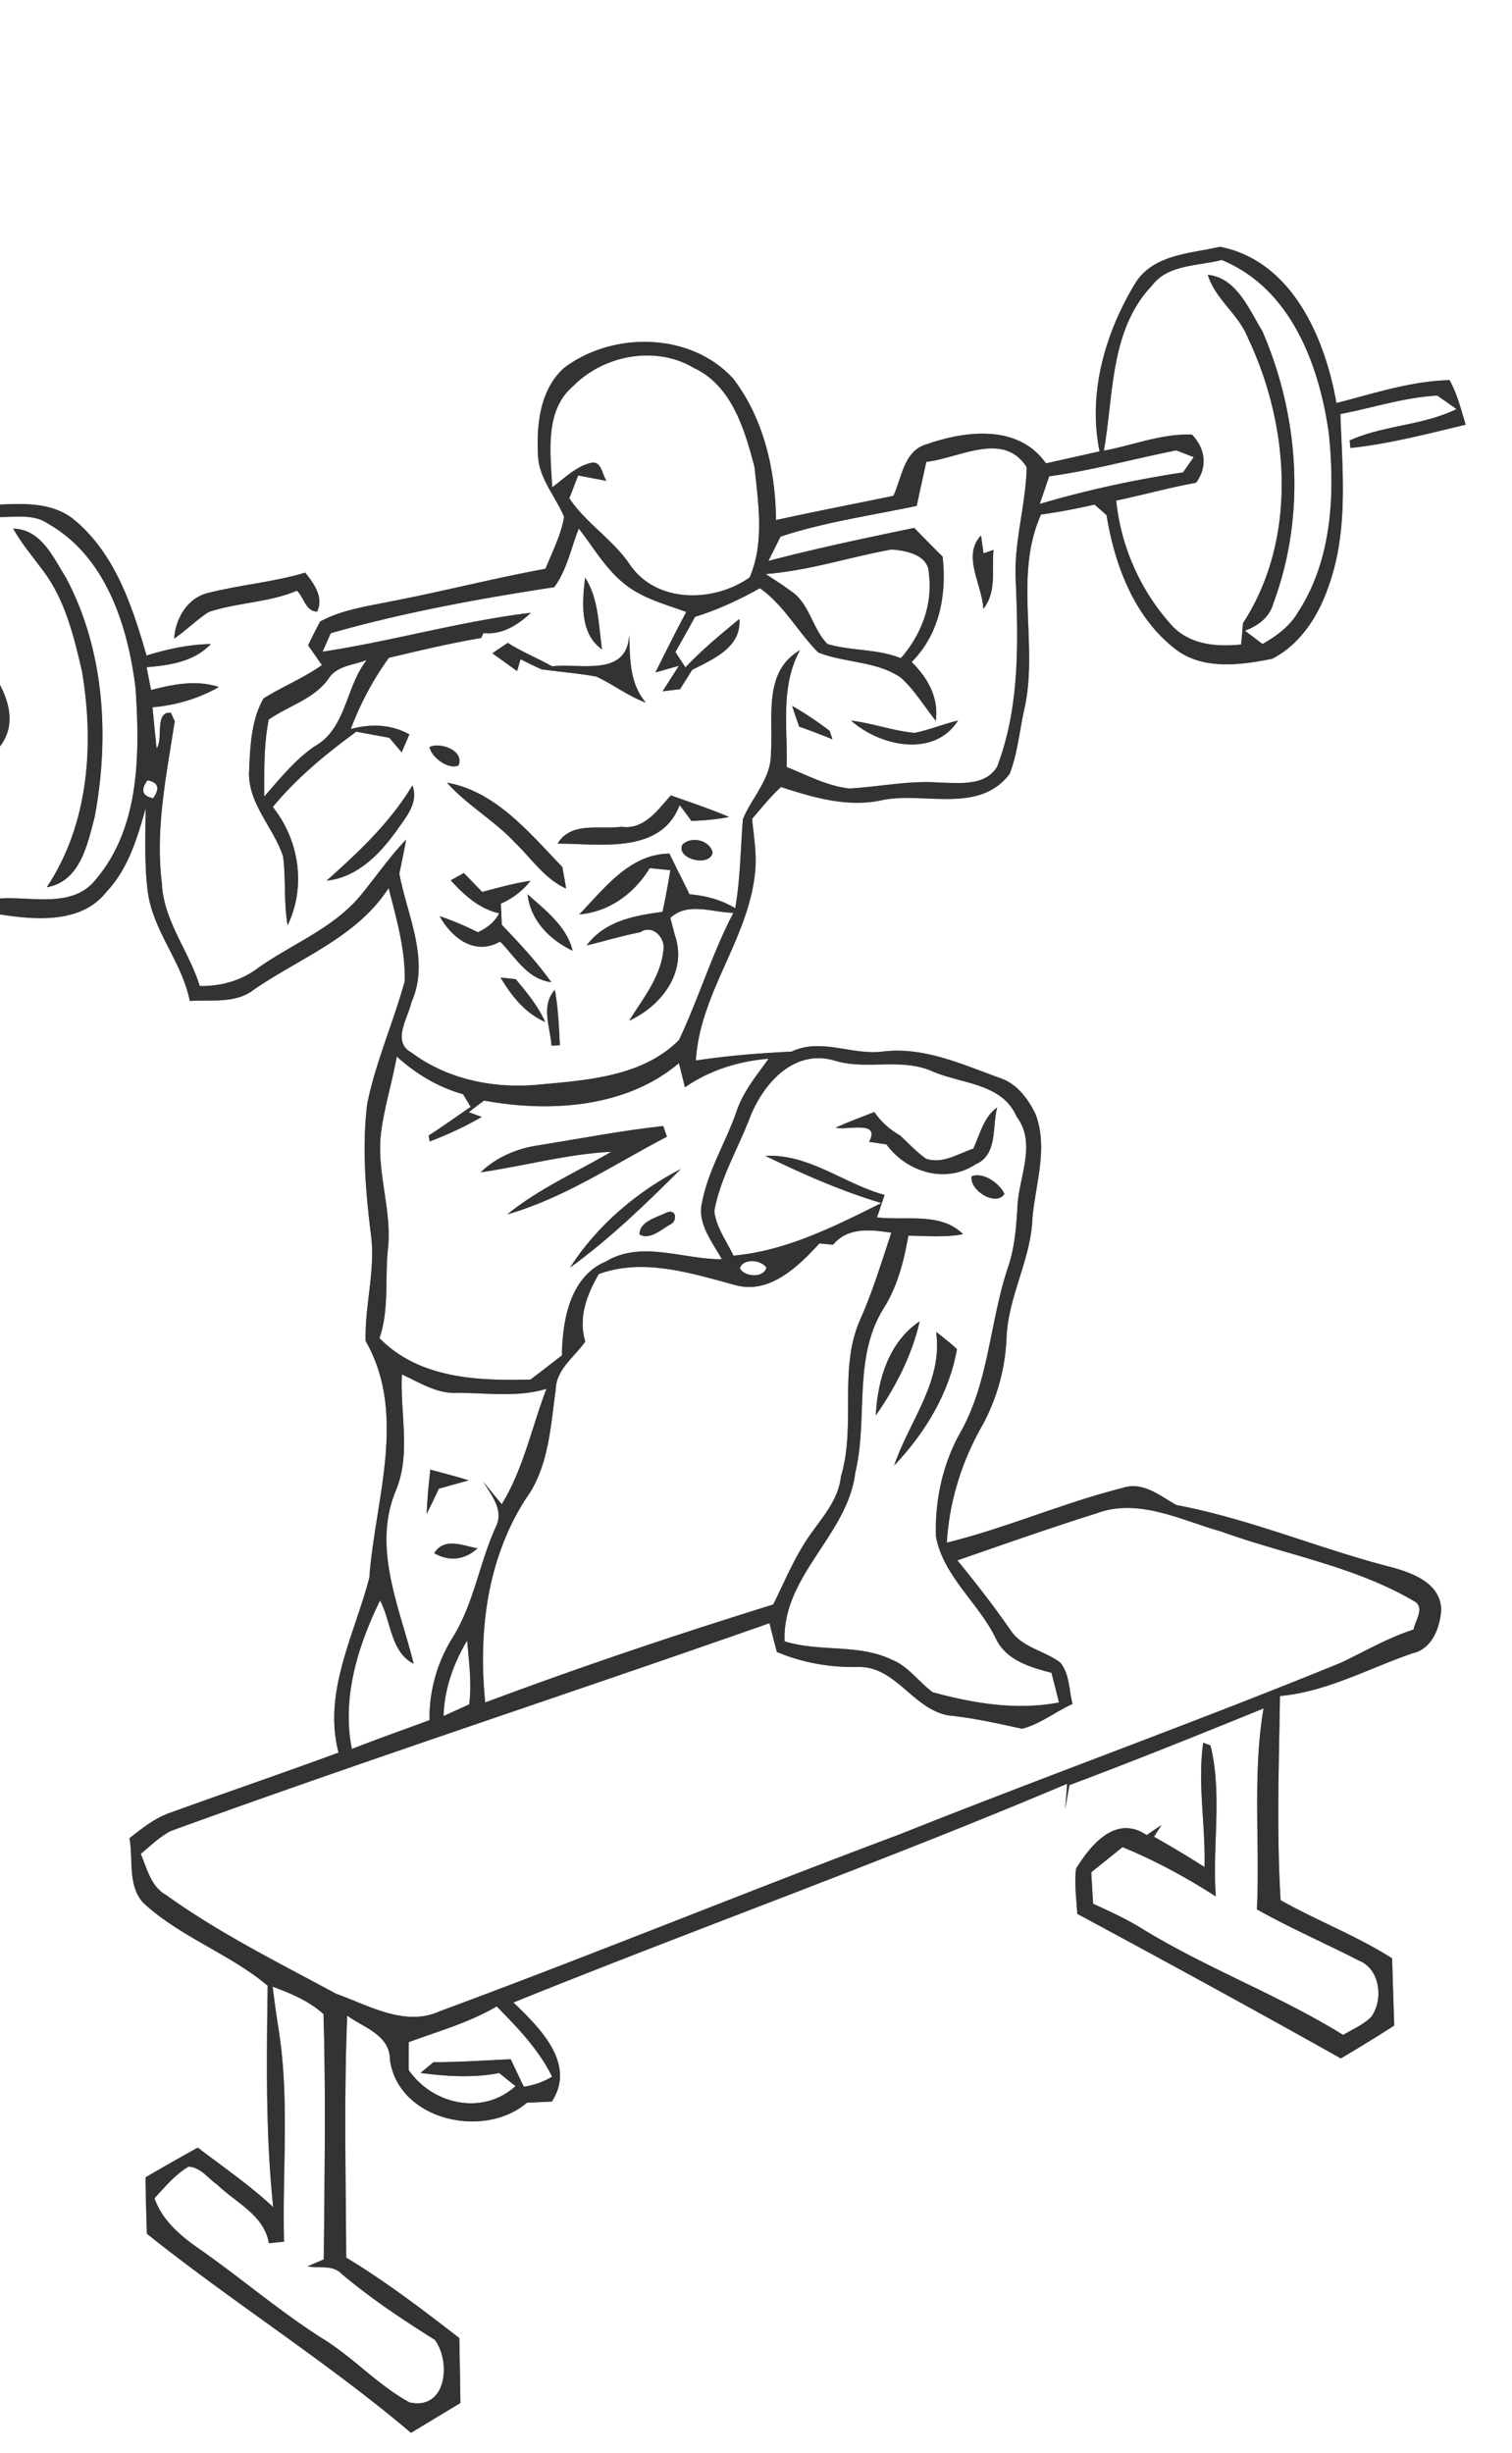 <svg width="185pt" height="400" viewBox="0 0 185 300" xmlns="http://www.w3.org/2000/svg"><rect x="0" y="0" width="185" height="300" fill="#808080" stroke="none"/><g fill="#FFF"><path d="M0 0h185v300H0V111.83c4.37.69 9.99 1.14 13.03-2.77 2.66-2.8 3.78-6.59 4.79-10.21-.02 3.41-.17 6.83.26 10.22.66 4.84 4.21 8.59 5.14 13.35 2.6-.19 5.53.35 7.76-1.33 5.69-3.95 12.64-6.41 16.57-12.48.95 3.72 2.06 7.51 1.97 11.39-1.39 5.03-3.54 9.86-4.59 14.99-.65 5.34-.2 10.72.46 16.03.57 4.35-.78 8.65-.65 12.99 5.13 8.99 1.15 19.38.45 28.93-1.81 7-5.7 13.96-3.77 21.4-6.78 2.5-13.62 4.83-20.42 7.29-1.95.64-3.57 1.93-5.16 3.18.48 2.6-.24 5.7 1.64 7.85 4.5 4.21 10.6 6.26 15.27 10.19-.12 9.02-.27 18.09.68 27.08-2.87-2.69-6.11-4.9-9.23-7.28-2.14 1.18-4.27 2.4-6.39 3.63.01 2.3.1 4.59.16 6.9 10.54 8.42 22.02 15.63 32.32 24.35 2.01-1.22 4.03-2.43 6.04-3.65-.03-2.65-.08-5.3-.13-7.94-4.48-3.47-8.99-6.91-13.84-9.84-.05-9.86-.28-19.74.12-29.59 2.03 1.46 5.25 2.38 5.23 5.41 1.04 7.38 11.49 9.75 16.76 5.24.76-.04 2.28-.11 3.05-.14 3.03-4.65-1.53-9.07-4.7-12.12 22.51-9.09 45.39-17.29 67.75-26.75l-.24 3.1.51-2.93c7.97-2.99 15.87-6.17 23.76-9.38-1.37 8.12-.43 16.38-.81 24.57 4.05 2.28 8.32 4.13 12.45 6.25 2.62 1.02 3.05 4.73 1.57 6.86-.97 1-2.29 1.54-3.47 2.25-7.84-4.86-16.54-8.08-24.41-12.88-1.96-1.23-4.07-2.21-6.18-3.16-.08-1.29-.16-2.57-.23-3.85 1.27-1.03 2.55-2.05 3.83-3.08 3.99 1.64 7.79 3.7 11.41 6.03-.45-6.13.82-12.49-.65-18.47-.23-.08-.67-.25-.89-.33-.72 4.99.3 10.14.16 15.21-2.03-1.3-4.09-2.54-6.19-3.71l.92-1.42c-.62.39-1.21.8-1.8 1.22-3.79-2.56-6.84 1.18-8.65 4.1-.23 1.84.05 3.69.15 5.53 10.8 5.81 21.56 11.68 32.25 17.68 2.2-1.31 4.38-2.63 6.53-4.02-.09-2.74-.18-5.48-.26-8.22-4.34-2.76-9.18-4.6-13.64-7.11-.51-8.3-.21-16.66-.08-24.97 5.75-.52 10.86-3.39 16.23-5.23 2.39-.52 3.36-3.17 3.5-5.33-.09-3.37-3.78-4.6-6.5-5.3-8.71-2.27-17.05-5.83-25.91-7.5-2.02-1.13-4.13-2.95-6.61-2.08-7.27 1.83-14.18 4.89-21.47 6.68.3-5.09 1.85-9.99 4.38-14.4a24.52 24.52 0 002.92-10.55c.16-5.08 2.97-9.61 3.17-14.67.36-4.22 1.94-8.56.41-12.72-.91-1.93-2.33-3.82-4.43-4.5-4.6-1.65-9.24-3.83-14.27-3.22-3.78.49-7.53-1.71-11.18.01-3.92.19-7.84.5-11.71 1.09.5-8.35 6.51-14.92 7.26-23.16.2-2.13-.17-4.27-.38-6.39 1.14-1.33 2.24-2.72 3.54-3.9 4.05 1.32 8.26 2.56 12.54 1.57 5.14-.96 11.71 1.73 15.44-3.18.99-2.59 1.21-5.4 1.83-8.09 1.68-7.8-1.35-16.12 2-23.62 2.2-.31 4.38-.72 6.55-1.22.49.42.98.85 1.47 1.29 1 6.09 3.36 12.43 8.37 16.34 3.36 2.64 8 2.01 11.89 1.23 3.5-1.79 5.72-5.33 6.94-8.97 2.4-6.71 1.66-13.97 1.41-20.96 3.95-.76 7.83-2.05 11.86-2.26.59.41 1.76 1.23 2.35 1.65-4.13 2.03-8.93 1.96-13.08 3.84.03.23.08.69.1.92 4.77-.51 9.44-1.74 14.1-2.85-.56-1.85-1.03-3.75-1.97-5.45-4.72.11-9.29 1.64-13.84 2.8-1.39-7.95-5.44-17.39-14.25-19.11-3.72.86-8.32.92-10.48 4.65-3.61 6.02-5.7 13.36-4.25 20.37l-6.56 1.47c-3.38-4.79-9.77-4.03-14.62-2.33-2.78.79-3 4.07-4.05 6.3-4.78.99-9.59 1.91-14.36 2.96-.07-6.08-1.49-12.4-5.24-17.29-5.19-5.7-14.72-5.82-20.7-1.31-2.97 2.67-3.38 7-3.18 10.76.14 2.81 2.16 4.97 3.19 7.46-.39 2.22-1.43 4.26-2.28 6.34-6.28 1.15-12.48 2.75-18.75 3.96-2.99.62-6.1 1.02-8.82 2.49-.51.96-1 1.93-1.47 2.91l1.69 2.42c-2.25 1.59-4.82 2.62-7.15 4.08-1.47 2.6-1.63 5.72-1.75 8.65-.33 4.08 2.98 7.05 4.15 10.7.35 2.79.07 5.62.55 8.4 2.28-4.76 1.43-10.39-1.81-14.48 2.94-3.56 6.51-6.49 10.22-9.21 1.34.26 2.69.5 4.04.75.37.44 1.13 1.34 1.51 1.78.23-.55.7-1.64.94-2.19-2.23-1.25-4.73-1.32-7.17-.66 1.16-3.1 2.72-6.03 4.66-8.71 3.74-.88 7.48-1.79 11.28-2.42.08-.16.23-.46.31-.61 2.31.23 4.19-.98 5.79-2.48-8.59 1.03-16.94 3.47-25.49 4.76.25-.56.75-1.7 1-2.26 8.94-2.55 18.16-4.22 27.34-5.63 1.56-2.11 2.05-4.77 3.01-7.17 1.8 2.33 3.3 4.96 5.64 6.81 2.18 1.74 4.94 2.45 7.51 3.39-1.31 2.44-2.54 4.92-3.78 7.4.72-.2 2.15-.61 2.87-.81-.5.78-1.49 2.34-1.99 3.12.54-.07 1.61-.2 2.14-.26.49-.79.99-1.58 1.48-2.37 2.58-1.31 6.06-2.77 5.77-6.22-2.28 1.88-4.56 3.76-6.59 5.92-.41-.63-.83-1.26-1.23-1.88.81-1.43 1.62-2.86 2.4-4.3 2.77-.86 5.41-2.09 7.94-3.5 2.96 2.08 4.64 5.35 7.13 7.85 3.27 1.31 7.1 1.03 10.09 3.07 1.71 1.52 2.88 3.53 4.3 5.29.37-2.88-1-5.24-2.95-7.19 3.41-3.43 4.31-8.22 3.78-12.89-1.17-1.16-2.33-2.33-3.47-3.51-5.97 1.24-11.94 2.49-17.84 4.04.37-.74 1.11-2.23 1.48-2.97 5.4-1.79 11.09-2.58 16.66-3.76.39-1.8.78-3.59 1.18-5.39 4.02-.43 9.44-3.83 12.28.66-.1 4.65-1.6 9.21-1.34 13.91.32 7.6.48 15.5-2.28 22.72-1.44 2.41-4.66 1.98-7.05 1.94-3.7-.29-7.35.52-11.03.72-2.71-.3-5.17-1.63-7.67-2.63.14-4.82-.81-9.87 1.64-14.29-4.54 2.63-3.26 8.13-3.56 12.49.09 3.15-2.29 5.45-3.43 8.17-.3 3.64-.31 7.3-.94 10.9-1.71-1.02-3.62-1.54-5.6-1.7-.8-1.67-1.65-3.32-2.46-4.98-4.89.07-7.93 4.25-11.03 7.44 3.69-.31 6.73-2.57 8.63-5.66.63.06 1.89.19 2.52.25a97.44 97.44 0 01-.96 5.1c-3.45.45-7.08 1.13-9.28 4.1 2.18-.51 4.33-1.19 6.54-1.6 1.42-.97 2.87.45 2.88 1.83-.21 3.45-2.47 6.17-4.22 8.98 3.94-1.8 7.16-5.96 5.59-10.47-.14-.52-.41-1.58-.55-2.1 2.14-1.99 5.16-.66 7.71-.62-2.61 5.02-4.25 10.46-6.65 15.55-4.42 4.44-11.1 4.9-16.99 5.44-5.45.57-11.25-.56-15.68-3.86-2.54-1.35-.51-4.2-.07-6.19 2.32-5.17-.53-10.6-1.48-15.75.3-1.38.58-2.76.83-4.15-1.98 2.06-3.61 4.43-5.42 6.64-3.33 4.17-8.5 6.07-12.75 9.1-2.06 1.54-4.54 2.21-7.08 2.17-1.32-4.3-4.45-7.99-4.64-12.62-.82-6.64.58-13.24 1.58-19.77-.12-.25-.36-.77-.47-1.03-2.04-.2-.9 3.24-1.75 4.36-.18-1.68-.34-3.35-.5-5.03 2.86-.25 5.63-1.06 8.12-2.48-2.75-.9-5.59-.34-8.3.37-.13-.7-.41-2.09-.54-2.79 2.83-.24 5.79-.66 7.86-2.84-2.69.06-5.32.61-7.87 1.41-1.72-5.98-3.82-12.36-8.73-16.5-2.54-2.19-6.05-2.12-9.2-1.96V0m120.31 74.47c1.67-2.06 1.02-4.8 1.25-7.22l-1.22.42c-.08-.54-.23-1.63-.31-2.18-2.37 2.49.18 6.07.28 8.98m-94.94-1.93c-2.5.65-3.89 3.13-4.07 5.57 1.48-1.01 2.74-2.31 4.25-3.27 3.52-1.17 7.34-1.14 10.78-2.6.84.78 1.09 2.58 2.48 2.55.83-1.76-.41-3.44-1.47-4.76-3.92 1.18-8.02 1.49-11.97 2.51m46.22-1.91c-.34 2.97-.72 6.82 2.07 8.79-.43-2.96-.4-6.19-2.07-8.79m5.39 6.98c-.22 5.25-5.98 3.47-9.42 3.88-1.79-1-3.7-1.76-5.43-2.87-.63.42-1.26.84-1.88 1.28.75.54 2.26 1.63 3.02 2.17l.42-1.45c.86.43 1.71.87 2.59 1.24 2.23.31 4.48.48 6.7.89 2.06.96 3.88 2.39 6.04 3.18-2.03-2.4-1.92-5.38-2.04-8.32m19.94 8.72c.21.63.64 1.91.86 2.54 1.37.47 2.73.99 4.08 1.55-.09-.26-.26-.78-.35-1.04-1.47-1.11-2.99-2.15-4.59-3.05m7.22 1.8c3.48 3.11 10.14 4.61 13.08-.01-1.8.43-3.52 1.15-5.33 1.51-2.63-.25-5.13-1.18-7.75-1.5m-51.58 3.22c.19 1.2 2.19 2.79 3.53 2.28.77-1.82-2.14-2.89-3.53-2.28m2.13 4.37c2.47 2.76 5.76 4.6 8.29 7.3 2.03 1.95 3.64 4.45 6.29 5.65-.11-.66-.34-1.97-.46-2.63-4-4.15-8.15-9.27-14.12-10.32M39.96 107.7c3.73-.37 6.52-3.25 8.58-6.13 1.12-1.62 2.71-3.38 1.92-5.52-2.74 4.56-6.57 8.15-10.5 11.65m42.12-10.43c-1.61 1.79-3.27 4.24-6.04 3.84-2.63.37-6.17-.68-7.81 2.06 5.14 0 12.6 1.37 14.93-4.7.49.63.97 1.28 1.44 1.93 1.54-.06 3.09-.18 4.6-.49-2.33-1-4.74-1.78-7.12-2.64m1.41 6.03c-.82 1.76 3.43 2.82 3.7.93-.39-1.5-2.64-2-3.7-.93m-28.34 4.36c1.63 1.8 3.47 3.48 5.93 4.04-.58 1.08-1.51 1.81-2.61 2.31-1.52-.76-3.07-1.43-4.68-1.96 1.52 2.69 4.3 4.86 7.4 3.1 1.89 1.92 3.31 4.59 6.26 4.97-1.79-2.53-3.93-4.79-6.06-7.03-.02-.65-.08-1.94-.11-2.58a9.239 9.239 0 003.63-2.79c-2 .3-3.95.84-5.91 1.36-.75-.77-1.49-1.54-2.24-2.31l-1.61.89m9.4 1.7c.34 3.21 2.72 5.59 5.51 6.91-.7-2.99-3.35-4.95-5.51-6.91m-3.31 10.19c1.34 2.24 3.01 4.36 5.47 5.44-.88-1.96-2.24-3.61-3.61-5.24l-1.86-.2m6.24 8.34c.25-.02.77-.05 1.02-.07-.1-2.26-.21-4.53-.61-6.77-1.77 1.98-.56 4.54-.41 6.84z"/><path d="M140.93 34.95c1.98-2.65 5.63-2.39 8.54-3.16 8.44 3.45 11.92 12.76 13.11 21.14.77 7.41.43 15.5-3.75 21.92-1 1.74-2.64 2.94-4.35 3.91-.72-.54-1.44-1.08-2.15-1.62 1.61-.62 3.02-1.65 3.48-3.38 3.99-10.69 3.16-22.88-1.36-33.27-1.64-2.67-3.15-6.53-6.67-6.88.91 2.99 3.79 4.83 4.92 7.74 5.11 10.78 6.09 24.57-.62 34.87-.05.65-.16 1.95-.22 2.6-2.97.31-6.2.05-8.39-2.23-3.87-4.2-6.32-9.69-6.9-15.37 3.27-.68 6.48-1.59 9.77-2.18 1.44-1.92 1.14-4.19-.5-5.89-3.65-.15-7.21 1.3-10.78 1.97 1.22-6.83.73-14.77 5.87-20.17zM70.18 47.17C73.93 43.4 80.26 42.23 84.9 45c4.64 2.15 6.23 7.57 7.42 12.13.46 4.44 1.23 9.25-.6 13.49-4.37 3.09-11.42 3.2-14.66-1.58-2.07-3.07-5.36-5.04-7.4-8.1.27-.7.81-2.1 1.08-2.79.87.16 2.6.49 3.47.66-.54-.74-.59-2.46-1.86-2.21-1.89.42-3.27 1.91-4.79 2.99-.19-4.17-.99-9.4 2.62-12.42z"/><path d="M128.37 58.25c5.25-.71 10.36-2.14 15.54-3.17.54.2 1.61.62 2.15.83-.33.46-.99 1.4-1.31 1.86-5.92.9-11.79 2.16-17.53 3.86.29-.85.87-2.54 1.15-3.38zM0 63.23c1.99.02 4.16-.39 5.9.83 7.08 4.01 9.76 12.53 10.69 20.13.52 7.94.56 17.04-4.92 23.43-2.83 3.5-7.79 2-11.67 2.26v-18.6c1.81-2.33 1.28-5.09 0-7.51V63.23m1.61 1.42c1.03 1.82 2.38 3.42 3.63 5.1 2.72 3.57 3.79 8.04 4.79 12.33 1.51 8.94.85 18.7-4.31 26.43 4.08-.7 4.98-5.22 5.86-8.58 1.83-9.73 1.23-20.34-3.47-29.21-1.57-2.5-3.05-6-6.5-6.07zM93.69 70.2c5.24-.39 10.26-2.08 15.41-3 1.78.14 4.52.66 4.55 2.93.5 3.82-.93 7.52-3.43 10.37-2.87-1.17-6.07-.87-8.98-1.74-1.88-1.9-2.18-5.02-4.53-6.52-.98-.73-2.01-1.37-3.02-2.04zM40.2 83c1.01-1.61 3.08-1.64 4.68-2.29-2.61 3.28-2.49 8.41-6.41 10.58-2.41 1.66-4.23 3.95-6.14 6.13.01-3.14-.07-6.32.55-9.41 2.42-1.71 5.53-2.49 7.32-5.01zM18.04 95.43c1.33.25 1.56.98.69 2.19-1.31-.26-1.55-.99-.69-2.19zM46.56 139.11c.34-3.36 1.4-6.59 1.99-9.9 2.33 2.12 5.06 3.76 8.11 4.61.23.39.69 1.16.93 1.55-1.72 1.16-3.39 2.39-5.14 3.5l.12.73c2.2-.83 4.33-1.82 6.37-3l-1.58-.58c.61-.48 1.24-.96 1.87-1.42 8.01 1.47 17.37.9 23.84-4.58.19.74.55 2.21.74 2.95 3.02-2.09 6.59-3.2 10.23-3.49-1.46 2.04-3.11 4.02-3.92 6.44-1.28 3.71-3.43 7.11-4.19 11-.71 2.66 1.2 4.9 2.39 7.08-4.73.04-9.8-2.35-14.19.28-4.41 1.86-5.32 7.22-5.38 11.48-1.27.99-2.55 1.98-3.83 2.95-6.47.19-13.67-.12-18.49-5.06 1.2-3.48.66-7.18 1.02-10.77.56-4.62-1.27-9.14-.89-13.77m19.31.96c-2.64.39-5.14 1.45-7.07 3.3 5.34-.76 10.58-2.25 16-2.51-4.28 2.49-8.88 4.52-12.74 7.66 7.02-2.01 13.12-6.17 19.54-9.5-.11-.32-.34-.98-.45-1.31-5.13.56-10.19 1.55-15.28 2.36m3.87 14.96c4.91-3.56 9.29-7.79 13.57-12.07-5.38 2.77-10.28 6.94-13.57 12.07m11.8-6.72c-1.17.56-3.34 1.09-3.29 2.67 1.26.7 2.64-.59 3.68-1.19 1.02-.38.86-2.07-.39-1.48z"/><path d="M91.67 136.89c1.59-4.24 5.37-8.65 10.41-7.19 3.89 1.21 8.07-.35 11.88 1.27 3.61 1.62 8.61 1.42 10.44 5.61 2.37 3.16.42 7.04.12 10.51-.16 2.7-.32 5.43-1.22 8-2.22 6.67-2.3 14.03-5.87 20.23-2.13 3.85-3.06 8.26-2.91 12.64.96 4.86 5.15 8.03 7.28 12.33 1.22 2.73 4.2 3.6 6.85 4.29.32 1.21.62 2.42.92 3.63-5.2.99-10.4.12-15.44-1.25-1.73-1.26-2.98-3.19-5.03-3.99-4.12-1.97-8.83-.9-13.1-2.24-.31-8.05 7.71-12.95 8.65-20.63 1.59-6.6-.31-13.96 3.41-20 1.74-2.72 2.53-5.84 3.08-8.98 2.24.03 4.49.23 6.7-.18-2.75-2.75-7.05-1.62-10.53-2.06.23-.68.69-2.05.92-2.74-4.95-1.36-9.26-5.06-14.58-4.78 4.59 2.24 9.3 4.3 14.19 5.77-5.7 2.84-11.66 5.86-18.1 6.43-.84-1.78-2.12-3.46-2.34-5.45.72-3.97 2.82-7.49 4.27-11.22m10.57 1.02c1.3.37 5.56-.98 4.1 1.73l2.12.32c2.49 3.39 7.22 4.87 10.91 2.43 2.75-1.16 2-4.63 2.64-6.96-1.67 1.2-2.11 3.29-2.92 5.05-1.85.6-3.8 1.94-5.8 1.22-1.15-.82-2.11-1.84-3.13-2.81-1.27-.73-2.36-1.67-3.18-2.89-1.59.61-3.19 1.21-4.74 1.91m16.65 5.94c-.34 1.69 2.98 3.79 4.01 2.15-.65-1.3-2.53-2.68-4.01-2.15m-11.73 29.25c2.44-3.49 4.42-7.34 5.37-11.51-3.77 2.51-5.18 7.19-5.37 11.51m7.38-10.22c.86 6.09-3.31 10.94-5.14 16.36 3.75-3.95 6.74-8.82 7.69-14.25-.81-.76-1.69-1.42-2.55-2.11z"/><path d="M101.93 152.23c1.8-2.19 4.63-1.85 7.13-1.47-1.21 3.59-2.29 7.25-3.86 10.72-2.62 6.06-.43 12.86-2.31 19.1-.37 3.4-3.04 5.71-4.67 8.51-1.4 2.28-2.42 4.76-3.62 7.14-11.84 3.67-23.61 7.63-35.23 11.98-.87-8.6.21-17.55 4.98-24.94 2.81-3.87 3-8.8 3.65-13.35.06-2.49 2.31-3.97 3.61-5.85-.89-2.94.2-5.73 1.65-8.26 5.56-2 11.39-.07 16.84 1.39 4.13 1.06 7.61-2.35 10.16-5.13.56.05 1.11.11 1.67.16z"/><path d="M90.53 155.11c.37-1.26 2.65-1.06 3.24-.06-.35 1.29-2.69 1.13-3.24.06zM49.18 168.09c2.15.98 4.27 2.38 6.74 2.26 3.64-.02 7.39.58 10.94-.5-1.81 4.72-2.81 9.77-5.47 14.12-.57-.68-1.69-2.06-2.25-2.75.98 1.66 2.56 3.48 1.52 5.53-2.03 4.45-2.69 9.44-5.34 13.62-1.86 3-2.81 6.47-2.77 10-3.17 1.18-6.36 2.29-9.5 3.53-1.25-6.27.73-12.57 3.45-18.17 1.36 2.54 1.28 6.31 4.11 7.74-1.69-6.86-5.11-14.14-2.18-21.16 1.89-4.54.49-9.47.75-14.22m3.02 17.07c.52-1.03 1.01-2.07 1.5-3.1.91-.26 2.73-.77 3.65-1.02-1.56-.48-3.13-.89-4.7-1.31-.2 1.8-.37 3.61-.45 5.43m.92 4.79c1.86 1.06 3.76.83 5.31-.6-1.8-.29-4.03-1.41-5.31.6zM134.1 185.1c5.18-1.96 10.4.82 15.34 2.21 7.93 2.87 16.48 4.26 23.8 8.64 1.02.86-.11 2.28-.28 3.34-3.12 1-5.95 2.66-8.9 4.06-17.89 7.31-36.09 13.85-54.04 21.01-18.79 7.03-37.36 14.64-56.18 21.6-4.27 1.97-8.7-.7-12.7-2.12-7.06-3.81-14.29-7.4-20.83-12.09-1.86-1.04-2.31-3.23-3.09-5.02 1.18-.99 2.3-2.08 3.66-2.8 24.29-8.82 48.88-16.85 73.27-25.42.29 1.18.59 2.35.9 3.52 3.15 1.33 6.52 1.91 9.94 1.84 4.66-.12 6.74 5.26 11.19 5.94 3 .3 5.94.98 8.88 1.61 2.24-.58 4.09-2.09 6.17-3.03-.45-1.69-.34-3.67-1.51-5.07-1.92-1.45-4.63-1.81-6.04-3.9-2.05-2.96-4.26-5.8-6.54-8.59 5.63-1.95 11.27-3.94 16.96-5.73zM54.27 209.87c.09-3.3 1.22-6.43 2.89-9.25.21 2.59.58 5.22.25 7.82-.78.36-2.35 1.07-3.14 1.43zM33.36 242.97c2.22.81 4.46 1.75 6.22 3.35.3 9.98.12 20 .04 30-.5.21-1.49.64-1.99.85 1.38.27 3.1-.23 4.18.93 3.57 3 7.45 5.59 11.4 8.06 2.03 2.8 1.38 8.64-3.1 7.65-3.75-2.04-6.67-5.27-10.25-7.56-5.53-3.45-10.46-7.74-15.81-11.45-2.18-1.54-4.25-3.37-5.15-5.97 1.3-1.37 2.51-2.88 4.15-3.84 1.49.02 2.4 1.43 3.54 2.2 2.28 2.22 5.72 3.69 6.31 7.15.46-.04 1.39-.14 1.85-.19-.23-8.72.72-17.56-.7-26.2-.26-1.66-.49-3.32-.69-4.98zM50.01 249.75c3.63-1.34 7.4-2.39 10.76-4.37 2.57 2.6 5.15 5.28 6.78 8.59a9.136 9.136 0 01-3.46 1.23c-.54-1.12-1.07-2.24-1.6-3.36-3.15.14-6.3.36-9.45.36-.4.33-1.19.99-1.59 1.32 3.21.41 6.43.63 9.63.01.5.4 1.49 1.2 1.99 1.6-3.99 3.63-10.15 2.27-13.07-1.98 0-.85 0-2.55.01-3.4z"/></g><g fill="#333"><path d="M138.79 34.83c2.16-3.73 6.76-3.79 10.48-4.65 8.81 1.72 12.86 11.16 14.25 19.11 4.55-1.16 9.12-2.69 13.84-2.8.94 1.7 1.41 3.6 1.97 5.45-4.66 1.11-9.33 2.34-14.1 2.85-.02-.23-.07-.69-.1-.92 4.15-1.88 8.95-1.81 13.08-3.84-.59-.42-1.76-1.24-2.35-1.65-4.03.21-7.91 1.5-11.86 2.26.25 6.99.99 14.25-1.41 20.96-1.22 3.64-3.44 7.18-6.94 8.97-3.89.78-8.53 1.41-11.89-1.23-5.01-3.91-7.37-10.25-8.37-16.34-.49-.44-.98-.87-1.47-1.29-2.17.5-4.35.91-6.55 1.22-3.35 7.5-.32 15.82-2 23.62-.62 2.69-.84 5.5-1.83 8.09-3.73 4.91-10.3 2.22-15.44 3.18-4.28.99-8.49-.25-12.54-1.57-1.3 1.18-2.4 2.57-3.54 3.9.21 2.12.58 4.26.38 6.39-.75 8.24-6.76 14.81-7.26 23.16 3.87-.59 7.79-.9 11.71-1.09 3.65-1.72 7.4.48 11.18-.01 5.03-.61 9.67 1.57 14.27 3.22 2.1.68 3.52 2.57 4.43 4.5 1.53 4.16-.05 8.5-.41 12.72-.2 5.06-3.01 9.59-3.17 14.67a24.52 24.52 0 01-2.92 10.55c-2.53 4.41-4.08 9.31-4.38 14.4 7.29-1.79 14.2-4.85 21.47-6.68 2.48-.87 4.59.95 6.61 2.08 8.86 1.67 17.2 5.23 25.91 7.5 2.72.7 6.41 1.93 6.5 5.3-.14 2.16-1.11 4.81-3.5 5.33-5.37 1.84-10.48 4.71-16.23 5.23-.13 8.31-.43 16.67.08 24.97 4.46 2.51 9.3 4.35 13.64 7.11.08 2.74.17 5.48.26 8.22-2.15 1.39-4.33 2.71-6.53 4.02-10.69-6-21.45-11.87-32.25-17.68-.1-1.84-.38-3.69-.15-5.53 1.81-2.92 4.86-6.66 8.65-4.1.59-.42 1.18-.83 1.8-1.22l-.92 1.42c2.1 1.17 4.16 2.41 6.19 3.71.14-5.07-.88-10.22-.16-15.21.22.08.66.25.89.33 1.47 5.98.2 12.34.65 18.47-3.62-2.33-7.42-4.39-11.41-6.03-1.28 1.03-2.56 2.05-3.83 3.08.07 1.28.15 2.56.23 3.85 2.11.95 4.22 1.93 6.18 3.16 7.87 4.8 16.57 8.02 24.41 12.88 1.18-.71 2.5-1.25 3.47-2.25 1.48-2.13 1.05-5.84-1.57-6.86-4.13-2.12-8.4-3.97-12.45-6.25.38-8.19-.56-16.45.81-24.57-7.89 3.21-15.79 6.39-23.76 9.38l-.51 2.93.24-3.1c-22.36 9.46-45.24 17.66-67.75 26.75 3.17 3.05 7.73 7.47 4.7 12.12-.77.03-2.29.1-3.05.14-5.27 4.51-15.72 2.14-16.76-5.24.02-3.03-3.2-3.95-5.23-5.41-.4 9.85-.17 19.73-.12 29.59 4.85 2.93 9.36 6.37 13.84 9.84.05 2.64.1 5.29.13 7.94-2.01 1.22-4.03 2.43-6.04 3.65-10.3-8.72-21.78-15.93-32.32-24.35-.06-2.31-.15-4.6-.16-6.9 2.12-1.23 4.25-2.45 6.39-3.63 3.12 2.38 6.36 4.59 9.23 7.28-.95-8.99-.8-18.06-.68-27.08-4.67-3.93-10.77-5.98-15.27-10.19-1.88-2.15-1.16-5.25-1.64-7.85 1.59-1.25 3.21-2.54 5.16-3.18 6.8-2.46 13.64-4.79 20.42-7.29-1.93-7.44 1.96-14.4 3.77-21.4.7-9.55 4.68-19.94-.45-28.93-.13-4.34 1.22-8.64.65-12.99-.66-5.31-1.11-10.69-.46-16.03 1.05-5.13 3.2-9.96 4.59-14.99.09-3.88-1.02-7.67-1.97-11.39-3.93 6.07-10.88 8.53-16.57 12.48-2.23 1.68-5.16 1.14-7.76 1.33-.93-4.76-4.48-8.51-5.14-13.35-.43-3.39-.28-6.81-.26-10.22-1.01 3.62-2.13 7.41-4.79 10.21-3.04 3.91-8.66 3.46-13.03 2.77v-1.95c3.88-.26 8.84 1.24 11.67-2.26 5.48-6.39 5.44-15.49 4.92-23.43-.93-7.6-3.61-16.12-10.69-20.13-1.74-1.22-3.91-.81-5.9-.83v-1.52c3.15-.16 6.66-.23 9.2 1.96 4.91 4.14 7.01 10.52 8.73 16.5 2.55-.8 5.18-1.35 7.87-1.41-2.07 2.18-5.03 2.6-7.86 2.84.13.7.41 2.09.54 2.79 2.71-.71 5.55-1.27 8.3-.37-2.49 1.42-5.26 2.23-8.12 2.48.16 1.68.32 3.35.5 5.03.85-1.12-.29-4.56 1.75-4.36.11.26.35.78.47 1.03-1 6.53-2.4 13.13-1.58 19.77.19 4.63 3.32 8.32 4.64 12.62 2.54.04 5.02-.63 7.08-2.17 4.25-3.03 9.42-4.93 12.75-9.1 1.81-2.21 3.44-4.58 5.42-6.64a117.1 117.1 0 01-.83 4.15c.95 5.15 3.8 10.58 1.48 15.75-.44 1.99-2.47 4.84.07 6.19 4.43 3.3 10.23 4.43 15.68 3.86 5.89-.54 12.57-1 16.99-5.44 2.4-5.09 4.04-10.53 6.65-15.55-2.55-.04-5.57-1.37-7.71.62.14.52.41 1.58.55 2.1 1.57 4.51-1.65 8.67-5.59 10.47 1.75-2.81 4.01-5.53 4.22-8.98-.01-1.38-1.46-2.8-2.88-1.83-2.21.41-4.36 1.09-6.54 1.6 2.2-2.97 5.83-3.65 9.28-4.1.37-1.69.68-3.39.96-5.1-.63-.06-1.89-.19-2.52-.25-1.9 3.09-4.94 5.35-8.63 5.66 3.1-3.19 6.14-7.37 11.03-7.44.81 1.66 1.66 3.31 2.46 4.98 1.98.16 3.89.68 5.6 1.7.63-3.6.64-7.26.94-10.9 1.14-2.72 3.52-5.02 3.43-8.17.3-4.36-.98-9.86 3.56-12.49-2.45 4.42-1.5 9.47-1.64 14.29 2.5 1 4.96 2.33 7.67 2.63 3.68-.2 7.33-1.01 11.03-.72 2.39.04 5.61.47 7.05-1.94 2.76-7.22 2.6-15.12 2.28-22.72-.26-4.7 1.24-9.26 1.34-13.91-2.84-4.49-8.26-1.09-12.28-.66-.4 1.8-.79 3.59-1.18 5.39-5.57 1.18-11.26 1.97-16.66 3.76-.37.74-1.11 2.23-1.48 2.97 5.9-1.55 11.87-2.8 17.84-4.04 1.14 1.18 2.3 2.35 3.47 3.51.53 4.67-.37 9.46-3.78 12.89 1.95 1.95 3.32 4.31 2.95 7.19-1.42-1.76-2.59-3.77-4.3-5.29-2.99-2.04-6.82-1.76-10.09-3.07-2.49-2.5-4.17-5.77-7.13-7.85-2.53 1.41-5.17 2.64-7.94 3.5-.78 1.44-1.59 2.87-2.4 4.3.4.62.82 1.25 1.23 1.88 2.03-2.16 4.31-4.04 6.59-5.92.29 3.45-3.19 4.91-5.77 6.22-.49.79-.99 1.58-1.48 2.37-.53.06-1.6.19-2.14.26.5-.78 1.49-2.34 1.99-3.12-.72.2-2.15.61-2.87.81 1.24-2.48 2.47-4.96 3.78-7.4-2.57-.94-5.33-1.65-7.51-3.39-2.34-1.85-3.84-4.48-5.64-6.81-.96 2.4-1.45 5.06-3.01 7.17-9.18 1.41-18.4 3.08-27.34 5.63-.25.56-.75 1.7-1 2.26 8.55-1.29 16.9-3.73 25.49-4.76-1.6 1.5-3.48 2.71-5.79 2.48-.08.15-.23.45-.31.61-3.8.63-7.54 1.54-11.28 2.42-1.94 2.68-3.5 5.61-4.66 8.71 2.44-.66 4.94-.59 7.17.66-.24.55-.71 1.64-.94 2.19-.38-.44-1.14-1.34-1.51-1.78-1.35-.25-2.7-.49-4.04-.75-3.71 2.72-7.28 5.65-10.22 9.21 3.24 4.09 4.09 9.72 1.81 14.48-.48-2.78-.2-5.61-.55-8.4-1.17-3.65-4.48-6.62-4.15-10.7.12-2.93.28-6.05 1.75-8.65 2.33-1.46 4.9-2.49 7.15-4.08l-1.69-2.42c.47-.98.96-1.95 1.47-2.91 2.72-1.47 5.83-1.87 8.82-2.49 6.27-1.21 12.47-2.81 18.75-3.96.85-2.08 1.89-4.12 2.28-6.34-1.03-2.49-3.05-4.65-3.19-7.46-.2-3.76.21-8.09 3.18-10.76 5.98-4.51 15.51-4.39 20.7 1.31 3.75 4.89 5.17 11.21 5.24 17.29 4.77-1.05 9.58-1.97 14.36-2.96 1.05-2.23 1.27-5.51 4.05-6.3 4.85-1.7 11.24-2.46 14.62 2.33l6.56-1.47c-1.45-7.01.64-14.35 4.25-20.37m2.14.12c-5.14 5.4-4.65 13.34-5.87 20.17 3.57-.67 7.13-2.12 10.78-1.97 1.64 1.7 1.94 3.97.5 5.89-3.29.59-6.5 1.5-9.77 2.18.58 5.68 3.03 11.17 6.9 15.37 2.19 2.28 5.42 2.54 8.39 2.23.06-.65.17-1.95.22-2.6 6.71-10.3 5.73-24.09.62-34.87-1.13-2.91-4.01-4.75-4.92-7.74 3.52.35 5.03 4.21 6.67 6.88 4.52 10.39 5.35 22.58 1.36 33.27-.46 1.73-1.87 2.76-3.48 3.38.71.54 1.43 1.08 2.15 1.62 1.71-.97 3.35-2.17 4.35-3.91 4.18-6.42 4.52-14.51 3.75-21.92-1.19-8.38-4.67-17.69-13.11-21.14-2.91.77-6.56.51-8.54 3.16M70.18 47.17c-3.61 3.02-2.81 8.25-2.62 12.42 1.52-1.08 2.9-2.57 4.79-2.99 1.27-.25 1.32 1.47 1.86 2.21-.87-.17-2.6-.5-3.47-.66-.27.69-.81 2.09-1.08 2.79 2.04 3.06 5.33 5.03 7.4 8.1 3.24 4.78 10.29 4.67 14.66 1.58 1.83-4.24 1.06-9.05.6-13.49-1.19-4.56-2.78-9.98-7.42-12.13-4.64-2.77-10.97-1.6-14.72 2.17m58.19 11.08c-.28.84-.86 2.53-1.15 3.38 5.74-1.7 11.61-2.96 17.53-3.86.32-.46.98-1.4 1.31-1.86-.54-.21-1.61-.63-2.15-.83-5.18 1.03-10.29 2.46-15.54 3.17M93.69 70.2c1.01.67 2.04 1.31 3.02 2.04 2.35 1.5 2.65 4.62 4.53 6.52 2.91.87 6.11.57 8.98 1.74 2.5-2.85 3.93-6.55 3.43-10.37-.03-2.27-2.77-2.79-4.55-2.93-5.15.92-10.17 2.61-15.41 3M40.2 83c-1.79 2.52-4.9 3.3-7.32 5.01-.62 3.09-.54 6.27-.55 9.41 1.91-2.18 3.73-4.47 6.14-6.13 3.92-2.17 3.8-7.3 6.41-10.58-1.6.65-3.67.68-4.68 2.29M18.04 95.43c-.86 1.2-.62 1.93.69 2.19.87-1.21.64-1.94-.69-2.19m28.52 43.68c-.38 4.63 1.45 9.15.89 13.77-.36 3.59.18 7.29-1.02 10.77 4.82 4.94 12.02 5.25 18.49 5.06 1.28-.97 2.56-1.96 3.83-2.95.06-4.26.97-9.62 5.38-11.48 4.39-2.63 9.46-.24 14.19-.28-1.19-2.18-3.1-4.42-2.39-7.08.76-3.89 2.91-7.29 4.19-11 .81-2.42 2.46-4.4 3.92-6.44-3.64.29-7.21 1.4-10.23 3.49-.19-.74-.55-2.21-.74-2.95-6.47 5.48-15.83 6.05-23.84 4.58-.63.46-1.26.94-1.87 1.42l1.58.58a43.017 43.017 0 01-6.37 3l-.12-.73c1.75-1.11 3.42-2.34 5.14-3.5-.24-.39-.7-1.16-.93-1.55-3.05-.85-5.78-2.49-8.11-4.61-.59 3.31-1.65 6.54-1.99 9.9m45.11-2.22c-1.45 3.73-3.55 7.25-4.27 11.22.22 1.99 1.5 3.67 2.34 5.45 6.44-.57 12.4-3.59 18.1-6.43-4.89-1.47-9.6-3.53-14.19-5.77 5.32-.28 9.63 3.42 14.58 4.78-.23.69-.69 2.06-.92 2.74 3.48.44 7.78-.69 10.53 2.06-2.21.41-4.46.21-6.7.18-.55 3.14-1.34 6.26-3.08 8.98-3.72 6.04-1.82 13.4-3.41 20-.94 7.68-8.96 12.58-8.65 20.63 4.27 1.34 8.98.27 13.1 2.24 2.05.8 3.3 2.73 5.03 3.99 5.04 1.37 10.24 2.24 15.44 1.25-.3-1.21-.6-2.42-.92-3.63-2.65-.69-5.63-1.56-6.85-4.29-2.13-4.3-6.32-7.47-7.28-12.33-.15-4.38.78-8.79 2.91-12.64 3.57-6.2 3.65-13.56 5.87-20.23.9-2.57 1.06-5.3 1.22-8 .3-3.47 2.25-7.35-.12-10.51-1.83-4.19-6.83-3.99-10.44-5.61-3.81-1.62-7.99-.06-11.88-1.27-5.04-1.46-8.82 2.95-10.41 7.19m10.26 15.34c-.56-.05-1.11-.11-1.67-.16-2.55 2.78-6.03 6.19-10.16 5.13-5.45-1.46-11.28-3.39-16.84-1.39-1.45 2.53-2.54 5.32-1.65 8.26-1.3 1.88-3.55 3.36-3.61 5.85-.65 4.55-.84 9.48-3.65 13.35-4.77 7.39-5.85 16.34-4.98 24.94 11.62-4.35 23.39-8.31 35.23-11.98 1.2-2.38 2.22-4.86 3.62-7.14 1.63-2.8 4.3-5.11 4.67-8.51 1.88-6.24-.31-13.04 2.31-19.1 1.57-3.47 2.65-7.13 3.86-10.72-2.5-.38-5.33-.72-7.13 1.47m-11.4 2.88c.55 1.07 2.89 1.23 3.24-.06-.59-1-2.87-1.2-3.24.06m-41.35 12.98c-.26 4.75 1.14 9.68-.75 14.22-2.93 7.02.49 14.3 2.18 21.16-2.83-1.43-2.75-5.2-4.11-7.74-2.72 5.6-4.7 11.9-3.45 18.17 3.14-1.24 6.33-2.35 9.5-3.53-.04-3.53.91-7 2.77-10 2.65-4.18 3.31-9.17 5.34-13.62 1.04-2.05-.54-3.87-1.52-5.53.56.69 1.68 2.07 2.25 2.75 2.66-4.35 3.66-9.4 5.47-14.12-3.55 1.08-7.3.48-10.94.5-2.47.12-4.59-1.28-6.74-2.26m84.92 17.01c-5.69 1.79-11.33 3.78-16.96 5.73 2.28 2.79 4.49 5.63 6.54 8.59 1.41 2.09 4.12 2.45 6.04 3.9 1.17 1.4 1.06 3.38 1.51 5.07-2.08.94-3.93 2.45-6.17 3.03-2.94-.63-5.88-1.31-8.88-1.61-4.45-.68-6.53-6.06-11.19-5.94-3.42.07-6.79-.51-9.94-1.84-.31-1.17-.61-2.34-.9-3.52-24.39 8.57-48.98 16.6-73.27 25.42-1.36.72-2.48 1.81-3.66 2.8.78 1.79 1.23 3.98 3.09 5.02 6.54 4.69 13.77 8.28 20.83 12.09 4 1.42 8.43 4.09 12.7 2.12 18.82-6.96 37.39-14.57 56.18-21.6 17.95-7.16 36.15-13.7 54.04-21.01 2.95-1.4 5.78-3.06 8.9-4.06.17-1.06 1.3-2.48.28-3.34-7.32-4.38-15.87-5.77-23.8-8.64-4.94-1.39-10.16-4.17-15.34-2.21m-79.83 24.77c.79-.36 2.36-1.07 3.14-1.43.33-2.6-.04-5.23-.25-7.82-1.67 2.82-2.8 5.95-2.89 9.25m-20.91 33.1c.2 1.66.43 3.32.69 4.98 1.42 8.64.47 17.48.7 26.2-.46.05-1.39.15-1.85.19-.59-3.46-4.03-4.93-6.31-7.15-1.14-.77-2.05-2.18-3.54-2.2-1.64.96-2.85 2.47-4.15 3.84.9 2.6 2.97 4.43 5.15 5.97 5.35 3.71 10.28 8 15.81 11.45 3.58 2.29 6.5 5.52 10.25 7.56 4.48.99 5.13-4.85 3.1-7.65-3.95-2.47-7.83-5.06-11.4-8.06-1.08-1.16-2.8-.66-4.18-.93.5-.21 1.49-.64 1.99-.85.08-10 .26-20.02-.04-30-1.76-1.6-4-2.54-6.22-3.35m16.65 6.78c-.01.85-.01 2.55-.01 3.4 2.92 4.25 9.08 5.61 13.07 1.98-.5-.4-1.49-1.2-1.99-1.6-3.2.62-6.42.4-9.63-.01.4-.33 1.19-.99 1.59-1.32 3.15 0 6.3-.22 9.45-.36.53 1.12 1.06 2.24 1.6 3.36 1.25-.18 2.4-.59 3.46-1.23-1.63-3.31-4.21-5.99-6.78-8.59-3.36 1.98-7.13 3.03-10.76 4.37z"/><path d="M1.61 64.65c3.45.07 4.93 3.57 6.5 6.07 4.7 8.87 5.3 19.48 3.47 29.21-.88 3.36-1.78 7.88-5.86 8.58 5.16-7.73 5.82-17.49 4.31-26.43-1-4.29-2.07-8.76-4.79-12.33-1.25-1.68-2.6-3.28-3.63-5.1zM120.31 74.47c-.1-2.91-2.65-6.49-.28-8.98.08.55.23 1.64.31 2.18l1.22-.42c-.23 2.42.42 5.16-1.25 7.22zM25.37 72.54c3.95-1.02 8.05-1.33 11.97-2.51 1.06 1.32 2.3 3 1.47 4.76-1.39.03-1.64-1.77-2.48-2.55-3.44 1.46-7.26 1.43-10.78 2.6-1.51.96-2.77 2.26-4.25 3.27.18-2.44 1.57-4.92 4.07-5.57zM71.59 70.63c1.67 2.6 1.64 5.83 2.07 8.79-2.79-1.97-2.41-5.82-2.07-8.79z"/><path d="M76.98 77.61c.12 2.94.01 5.92 2.04 8.32-2.16-.79-3.98-2.22-6.04-3.18-2.22-.41-4.47-.58-6.7-.89-.88-.37-1.73-.81-2.59-1.24l-.42 1.45c-.76-.54-2.27-1.63-3.02-2.17.62-.44 1.25-.86 1.88-1.28 1.73 1.11 3.64 1.87 5.43 2.87 3.44-.41 9.2 1.37 9.42-3.88zM0 83.77c1.28 2.42 1.81 5.18 0 7.51v-7.51zM96.92 86.33c1.6.9 3.12 1.94 4.59 3.05.09.26.26.78.35 1.04-1.35-.56-2.71-1.08-4.08-1.55-.22-.63-.65-1.91-.86-2.54zM104.14 88.13c2.62.32 5.12 1.25 7.75 1.5 1.81-.36 3.53-1.08 5.33-1.51-2.94 4.62-9.6 3.12-13.08.01zM52.56 91.35c1.39-.61 4.3.46 3.53 2.28-1.34.51-3.34-1.08-3.53-2.28zM54.69 95.72c5.97 1.05 10.12 6.17 14.12 10.32.12.66.35 1.97.46 2.63-2.65-1.2-4.26-3.7-6.29-5.65-2.53-2.7-5.82-4.54-8.29-7.3zM39.96 107.7c3.93-3.5 7.76-7.09 10.5-11.65.79 2.14-.8 3.9-1.92 5.52-2.06 2.88-4.85 5.76-8.58 6.13zM82.08 97.27c2.38.86 4.79 1.64 7.12 2.64-1.51.31-3.06.43-4.6.49-.47-.65-.95-1.3-1.44-1.93-2.33 6.07-9.79 4.7-14.93 4.7 1.64-2.74 5.18-1.69 7.81-2.06 2.77.4 4.43-2.05 6.04-3.84zM83.49 103.3c1.06-1.07 3.31-.57 3.7.93-.27 1.89-4.52.83-3.7-.93zM55.15 107.66l1.61-.89c.75.77 1.49 1.54 2.24 2.31 1.96-.52 3.91-1.06 5.91-1.36a9.239 9.239 0 01-3.63 2.79c.03.64.09 1.93.11 2.58 2.13 2.24 4.27 4.5 6.06 7.03-2.95-.38-4.37-3.05-6.26-4.97-3.1 1.76-5.88-.41-7.4-3.1 1.61.53 3.16 1.2 4.68 1.96 1.1-.5 2.03-1.23 2.61-2.31-2.46-.56-4.3-2.24-5.93-4.04z"/><path d="M64.55 109.36c2.16 1.96 4.81 3.92 5.51 6.91-2.79-1.32-5.17-3.7-5.51-6.91zM61.24 119.55l1.86.2c1.37 1.63 2.73 3.28 3.61 5.24-2.46-1.08-4.13-3.2-5.47-5.44zM67.48 127.89c-.15-2.3-1.36-4.86.41-6.84.4 2.24.51 4.51.61 6.77-.25.02-.77.05-1.02.07zM102.24 137.91c1.55-.7 3.15-1.3 4.74-1.91.82 1.22 1.91 2.16 3.18 2.89 1.02.97 1.98 1.99 3.13 2.81 2 .72 3.95-.62 5.8-1.22.81-1.76 1.25-3.85 2.92-5.05-.64 2.33.11 5.8-2.64 6.96-3.69 2.44-8.42.96-10.91-2.43l-2.12-.32c1.46-2.71-2.8-1.36-4.1-1.73zM65.87 140.07c5.09-.81 10.15-1.8 15.28-2.36.11.33.34.99.45 1.31-6.42 3.33-12.52 7.49-19.54 9.5 3.86-3.14 8.46-5.17 12.74-7.66-5.42.26-10.66 1.75-16 2.51 1.93-1.85 4.43-2.91 7.07-3.3zM69.74 155.03c3.29-5.13 8.19-9.3 13.57-12.07-4.28 4.28-8.66 8.51-13.57 12.07zM118.89 143.85c1.48-.53 3.36.85 4.01 2.15-1.03 1.64-4.35-.46-4.01-2.15zM81.54 148.31c1.25-.59 1.41 1.1.39 1.48-1.04.6-2.42 1.89-3.68 1.19-.05-1.58 2.12-2.11 3.29-2.67zM107.16 173.1c.19-4.32 1.6-9 5.37-11.51-.95 4.17-2.93 8.02-5.37 11.51zM114.54 162.88c.86.69 1.74 1.35 2.55 2.11-.95 5.43-3.94 10.3-7.69 14.25 1.83-5.42 6-10.27 5.14-16.36zM52.2 185.16c.08-1.82.25-3.63.45-5.43 1.57.42 3.14.83 4.7 1.31-.92.25-2.74.76-3.65 1.02-.49 1.03-.98 2.07-1.5 3.1zM53.12 189.95c1.28-2.01 3.51-.89 5.31-.6-1.55 1.43-3.45 1.66-5.31.6z"/></g></svg>
